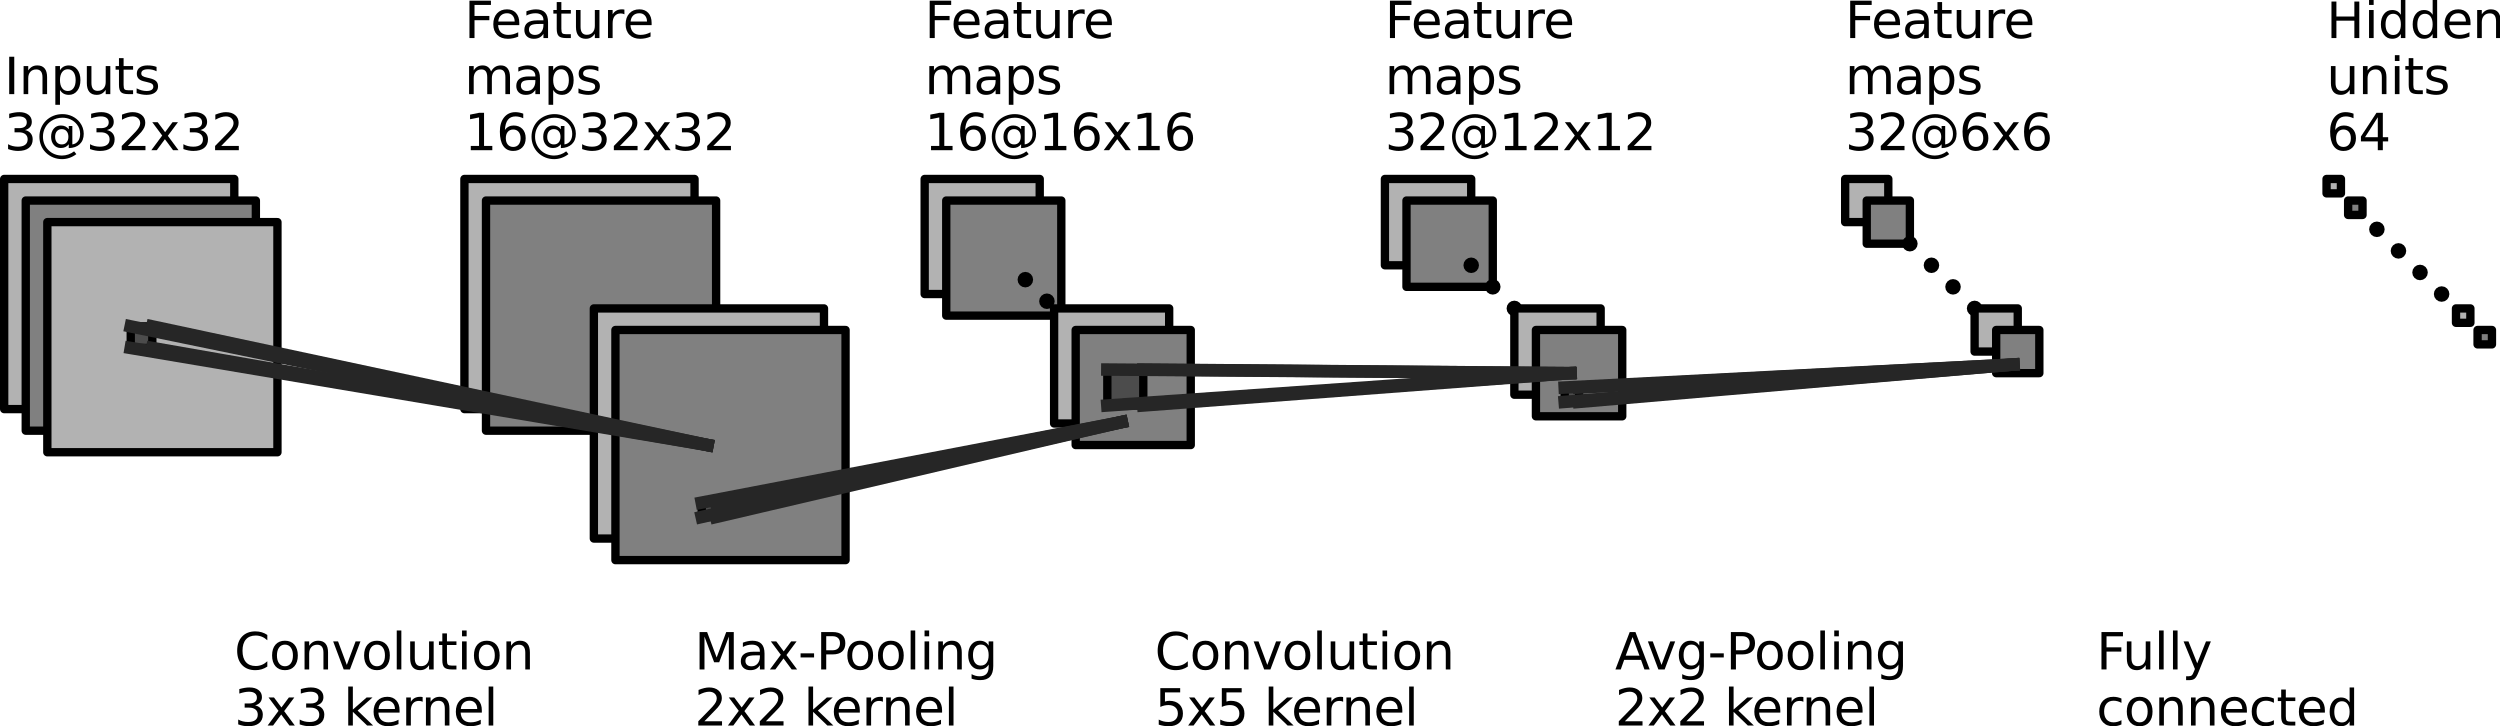 <?xml version="1.0" encoding="UTF-8" standalone="no"?>
<svg
   width="299.53pt"
   height="87.011pt"
   viewBox="0 0 299.53 87.011"
   version="1.1"
   id="svg902"
   sodipodi:docname="model_cnn.svg"
   inkscape:version="1.1.1 (c3084ef, 2021-09-22)"
   xmlns:inkscape="http://www.inkscape.org/namespaces/inkscape"
   xmlns:sodipodi="http://sodipodi.sourceforge.net/DTD/sodipodi-0.dtd"
   xmlns:xlink="http://www.w3.org/1999/xlink"
   xmlns="http://www.w3.org/2000/svg"
   xmlns:svg="http://www.w3.org/2000/svg"
   xmlns:rdf="http://www.w3.org/1999/02/22-rdf-syntax-ns#"
   xmlns:cc="http://creativecommons.org/ns#"
   xmlns:dc="http://purl.org/dc/elements/1.1/">
  <sodipodi:namedview
     id="namedview904"
     pagecolor="#ffffff"
     bordercolor="#666666"
     borderopacity="1.0"
     inkscape:pageshadow="2"
     inkscape:pageopacity="0.0"
     inkscape:pagecheckerboard="0"
     inkscape:document-units="pt"
     showgrid="false"
     fit-margin-top="0"
     fit-margin-left="0"
     fit-margin-right="0"
     fit-margin-bottom="0"
     inkscape:zoom="1.9388441"
     inkscape:cx="85.360137"
     inkscape:cy="73.239514"
     inkscape:window-width="1440"
     inkscape:window-height="778"
     inkscape:window-x="0"
     inkscape:window-y="25"
     inkscape:window-maximized="1"
     inkscape:current-layer="figure_1" />
  <defs
     id="defs13">
    <style
       type="text/css"
       id="style11">*{stroke-linejoin: round; stroke-linecap: butt}</style>
  </defs>
  <g
     id="figure_1"
     transform="translate(-19.791,-25.024)">
    <g
       id="patch_1">
      <path
         d="M 0,138.6 H 446.4 V 0 H 0 Z"
         style="fill:#ffffff"
         id="path15" />
    </g>
    <g
       id="axes_1">
      <g
         id="patch_2">
        <path
           d="M 20.291,74.039 H 47.862 V 46.467 H 20.291 Z"
           clip-path="url(#p561a0b9a3e)"
           style="fill:#b2b2b2;stroke:#000000;stroke-linejoin:miter"
           id="path18" />
      </g>
      <g
         id="patch_3">
        <path
           d="M 22.876,76.624 H 50.447 V 49.052 H 22.876 Z"
           clip-path="url(#p561a0b9a3e)"
           style="fill:#808080;stroke:#000000;stroke-linejoin:miter"
           id="path21" />
      </g>
      <g
         id="patch_4">
        <path
           d="M 25.461,79.209 H 53.032 V 51.637 H 25.461 Z"
           clip-path="url(#p561a0b9a3e)"
           style="fill:#b2b2b2;stroke:#000000;stroke-linejoin:miter"
           id="path24" />
      </g>
      <g
         id="patch_5">
        <path
           d="M 75.434,74.039 H 103.005 V 46.467 H 75.434 Z"
           clip-path="url(#p561a0b9a3e)"
           style="fill:#b2b2b2;stroke:#000000;stroke-linejoin:miter"
           id="path27" />
      </g>
      <g
         id="patch_6">
        <path
           d="M 78.019,76.624 H 105.59 V 49.052 H 78.019 Z"
           clip-path="url(#p561a0b9a3e)"
           style="fill:#808080;stroke:#000000;stroke-linejoin:miter"
           id="path30" />
      </g>
      <g
         id="patch_7">
        <path
           d="m 94.389,65.854 c 0.114,0 0.224,-0.045 0.305,-0.126 0.081,-0.081 0.126,-0.19 0.126,-0.305 0,-0.114 -0.045,-0.224 -0.126,-0.305 -0.081,-0.081 -0.19,-0.126 -0.305,-0.126 -0.114,0 -0.224,0.045 -0.305,0.126 -0.081,0.081 -0.126,0.19 -0.126,0.305 0,0.114 0.045,0.224 0.126,0.305 0.081,0.081 0.19,0.126 0.305,0.126 z"
           clip-path="url(#p561a0b9a3e)"
           style="stroke:#000000;stroke-linejoin:miter"
           id="path33" />
      </g>
      <g
         id="patch_8">
        <path
           d="m 96.974,68.438 c 0.114,0 0.224,-0.045 0.305,-0.126 0.081,-0.081 0.126,-0.19 0.126,-0.305 0,-0.114 -0.045,-0.224 -0.126,-0.305 -0.081,-0.081 -0.19,-0.126 -0.305,-0.126 -0.114,0 -0.224,0.045 -0.305,0.126 -0.081,0.081 -0.126,0.19 -0.126,0.305 0,0.114 0.045,0.224 0.126,0.305 0.081,0.081 0.19,0.126 0.305,0.126 z"
           clip-path="url(#p561a0b9a3e)"
           style="stroke:#000000;stroke-linejoin:miter"
           id="path36" />
      </g>
      <g
         id="patch_9">
        <path
           d="m 99.559,71.023 c 0.114,0 0.224,-0.045 0.305,-0.126 0.081,-0.081 0.126,-0.19 0.126,-0.305 0,-0.114 -0.045,-0.224 -0.126,-0.305 -0.081,-0.081 -0.19,-0.126 -0.305,-0.126 -0.114,0 -0.224,0.045 -0.305,0.126 -0.081,0.081 -0.126,0.19 -0.126,0.305 0,0.114 0.045,0.224 0.126,0.305 0.081,0.081 0.19,0.126 0.305,0.126 z"
           clip-path="url(#p561a0b9a3e)"
           style="stroke:#000000;stroke-linejoin:miter"
           id="path39" />
      </g>
      <g
         id="patch_10">
        <path
           d="m 102.144,73.608 c 0.114,0 0.224,-0.045 0.305,-0.126 0.081,-0.081 0.126,-0.19 0.126,-0.305 0,-0.114 -0.045,-0.224 -0.126,-0.305 -0.081,-0.081 -0.19,-0.126 -0.305,-0.126 -0.114,0 -0.224,0.045 -0.305,0.126 -0.081,0.081 -0.126,0.19 -0.126,0.305 0,0.114 0.045,0.224 0.126,0.305 0.081,0.081 0.19,0.126 0.305,0.126 z"
           clip-path="url(#p561a0b9a3e)"
           style="stroke:#000000;stroke-linejoin:miter"
           id="path42" />
      </g>
      <g
         id="patch_11">
        <path
           d="M 90.943,89.548 H 118.514 V 61.976 H 90.943 Z"
           clip-path="url(#p561a0b9a3e)"
           style="fill:#b2b2b2;stroke:#000000;stroke-linejoin:miter"
           id="path45" />
      </g>
      <g
         id="patch_12">
        <path
           d="M 93.528,92.133 H 121.099 V 64.561 H 93.528 Z"
           clip-path="url(#p561a0b9a3e)"
           style="fill:#808080;stroke:#000000;stroke-linejoin:miter"
           id="path48" />
      </g>
      <g
         id="patch_13">
        <path
           d="m 35.455,64.13 h 2.585 v 2.585 H 35.455 Z"
           clip-path="url(#p561a0b9a3e)"
           style="fill:#4c4c4c;stroke:#000000;stroke-linejoin:miter"
           id="path51" />
      </g>
      <g
         id="patch_14">
        <path
           d="m 130.577,60.253 h 13.786 V 46.467 h -13.786 z"
           clip-path="url(#p561a0b9a3e)"
           style="fill:#b2b2b2;stroke:#000000;stroke-linejoin:miter"
           id="path54" />
      </g>
      <g
         id="patch_15">
        <path
           d="m 133.162,62.838 h 13.786 V 49.052 h -13.786 z"
           clip-path="url(#p561a0b9a3e)"
           style="fill:#808080;stroke:#000000;stroke-linejoin:miter"
           id="path57" />
      </g>
      <g
         id="patch_16">
        <path
           d="m 142.639,58.961 c 0.114,0 0.224,-0.045 0.305,-0.126 0.081,-0.081 0.126,-0.19 0.126,-0.305 0,-0.114 -0.045,-0.224 -0.126,-0.305 -0.081,-0.081 -0.19,-0.126 -0.305,-0.126 -0.114,0 -0.224,0.045 -0.305,0.126 -0.081,0.081 -0.126,0.19 -0.126,0.305 0,0.114 0.045,0.224 0.126,0.305 0.081,0.081 0.19,0.126 0.305,0.126 z"
           clip-path="url(#p561a0b9a3e)"
           style="stroke:#000000;stroke-linejoin:miter"
           id="path60" />
      </g>
      <g
         id="patch_17">
        <path
           d="m 145.224,61.546 c 0.114,0 0.224,-0.045 0.305,-0.126 0.081,-0.081 0.126,-0.19 0.126,-0.305 0,-0.114 -0.045,-0.224 -0.126,-0.305 -0.081,-0.081 -0.19,-0.126 -0.305,-0.126 -0.114,0 -0.224,0.045 -0.305,0.126 -0.081,0.081 -0.126,0.19 -0.126,0.305 0,0.114 0.045,0.224 0.126,0.305 0.081,0.081 0.19,0.126 0.305,0.126 z"
           clip-path="url(#p561a0b9a3e)"
           style="stroke:#000000;stroke-linejoin:miter"
           id="path63" />
      </g>
      <g
         id="patch_18">
        <path
           d="m 147.809,64.13 c 0.114,0 0.224,-0.045 0.305,-0.126 0.081,-0.081 0.126,-0.19 0.126,-0.305 0,-0.114 -0.045,-0.224 -0.126,-0.305 -0.081,-0.081 -0.19,-0.126 -0.305,-0.126 -0.114,0 -0.224,0.045 -0.305,0.126 -0.081,0.081 -0.126,0.19 -0.126,0.305 0,0.114 0.045,0.224 0.126,0.305 0.081,0.081 0.19,0.126 0.305,0.126 z"
           clip-path="url(#p561a0b9a3e)"
           style="stroke:#000000;stroke-linejoin:miter"
           id="path66" />
      </g>
      <g
         id="patch_19">
        <path
           d="m 150.394,66.715 c 0.114,0 0.224,-0.045 0.305,-0.126 0.081,-0.081 0.126,-0.19 0.126,-0.305 0,-0.114 -0.045,-0.224 -0.126,-0.305 -0.081,-0.081 -0.19,-0.126 -0.305,-0.126 -0.114,0 -0.224,0.045 -0.305,0.126 -0.081,0.081 -0.126,0.19 -0.126,0.305 0,0.114 0.045,0.224 0.126,0.305 0.081,0.081 0.19,0.126 0.305,0.126 z"
           clip-path="url(#p561a0b9a3e)"
           style="stroke:#000000;stroke-linejoin:miter"
           id="path69" />
      </g>
      <g
         id="patch_20">
        <path
           d="m 146.086,75.762 h 13.786 V 61.976 h -13.786 z"
           clip-path="url(#p561a0b9a3e)"
           style="fill:#b2b2b2;stroke:#000000;stroke-linejoin:miter"
           id="path72" />
      </g>
      <g
         id="patch_21">
        <path
           d="m 148.671,78.347 h 13.786 V 64.561 h -13.786 z"
           clip-path="url(#p561a0b9a3e)"
           style="fill:#808080;stroke:#000000;stroke-linejoin:miter"
           id="path75" />
      </g>
      <g
         id="patch_22">
        <path
           d="m 103.867,85.24 h 1.723 v 1.723 h -1.723 z"
           clip-path="url(#p561a0b9a3e)"
           style="fill:#4c4c4c;stroke:#000000;stroke-linejoin:miter"
           id="path78" />
      </g>
      <g
         id="patch_23">
        <path
           d="m 185.72,56.807 h 10.339 V 46.467 h -10.339 z"
           clip-path="url(#p561a0b9a3e)"
           style="fill:#b2b2b2;stroke:#000000;stroke-linejoin:miter"
           id="path81" />
      </g>
      <g
         id="patch_24">
        <path
           d="m 188.305,59.391 h 10.339 V 49.052 h -10.339 z"
           clip-path="url(#p561a0b9a3e)"
           style="fill:#808080;stroke:#000000;stroke-linejoin:miter"
           id="path84" />
      </g>
      <g
         id="patch_25">
        <path
           d="m 196.059,57.237 c 0.114,0 0.224,-0.045 0.305,-0.126 0.081,-0.081 0.126,-0.19 0.126,-0.305 0,-0.114 -0.045,-0.224 -0.126,-0.305 -0.081,-0.081 -0.19,-0.126 -0.305,-0.126 -0.114,0 -0.224,0.045 -0.305,0.126 -0.081,0.081 -0.126,0.19 -0.126,0.305 0,0.114 0.045,0.224 0.126,0.305 0.081,0.081 0.19,0.126 0.305,0.126 z"
           clip-path="url(#p561a0b9a3e)"
           style="stroke:#000000;stroke-linejoin:miter"
           id="path87" />
      </g>
      <g
         id="patch_26">
        <path
           d="m 198.644,59.822 c 0.114,0 0.224,-0.045 0.305,-0.126 0.081,-0.081 0.126,-0.19 0.126,-0.305 0,-0.114 -0.045,-0.224 -0.126,-0.305 -0.081,-0.081 -0.19,-0.126 -0.305,-0.126 -0.114,0 -0.224,0.045 -0.305,0.126 -0.081,0.081 -0.126,0.19 -0.126,0.305 0,0.114 0.045,0.224 0.126,0.305 0.081,0.081 0.19,0.126 0.305,0.126 z"
           clip-path="url(#p561a0b9a3e)"
           style="stroke:#000000;stroke-linejoin:miter"
           id="path90" />
      </g>
      <g
         id="patch_27">
        <path
           d="m 201.229,62.407 c 0.114,0 0.224,-0.045 0.305,-0.126 0.081,-0.081 0.126,-0.19 0.126,-0.305 0,-0.114 -0.045,-0.224 -0.126,-0.305 -0.081,-0.081 -0.19,-0.126 -0.305,-0.126 -0.114,0 -0.224,0.045 -0.305,0.126 -0.081,0.081 -0.126,0.19 -0.126,0.305 0,0.114 0.045,0.224 0.126,0.305 0.081,0.081 0.19,0.126 0.305,0.126 z"
           clip-path="url(#p561a0b9a3e)"
           style="stroke:#000000;stroke-linejoin:miter"
           id="path93" />
      </g>
      <g
         id="patch_28">
        <path
           d="m 203.814,64.992 c 0.114,0 0.224,-0.045 0.305,-0.126 0.081,-0.081 0.126,-0.19 0.126,-0.305 0,-0.114 -0.045,-0.224 -0.126,-0.305 -0.081,-0.081 -0.19,-0.126 -0.305,-0.126 -0.114,0 -0.224,0.045 -0.305,0.126 -0.081,0.081 -0.126,0.19 -0.126,0.305 0,0.114 0.045,0.224 0.126,0.305 0.081,0.081 0.19,0.126 0.305,0.126 z"
           clip-path="url(#p561a0b9a3e)"
           style="stroke:#000000;stroke-linejoin:miter"
           id="path96" />
      </g>
      <g
         id="patch_29">
        <path
           d="m 201.229,72.316 h 10.339 V 61.976 h -10.339 z"
           clip-path="url(#p561a0b9a3e)"
           style="fill:#b2b2b2;stroke:#000000;stroke-linejoin:miter"
           id="path99" />
      </g>
      <g
         id="patch_30">
        <path
           d="M 203.814,74.9 H 214.153 V 64.561 h -10.339 z"
           clip-path="url(#p561a0b9a3e)"
           style="fill:#808080;stroke:#000000;stroke-linejoin:miter"
           id="path102" />
      </g>
      <g
         id="patch_31">
        <path
           d="m 152.462,69.3 h 4.308 v 4.308 h -4.308 z"
           clip-path="url(#p561a0b9a3e)"
           style="fill:#4c4c4c;stroke:#000000;stroke-linejoin:miter"
           id="path105" />
      </g>
      <g
         id="patch_32">
        <path
           d="m 240.863,51.637 h 5.17 V 46.467 H 240.863 Z"
           clip-path="url(#p561a0b9a3e)"
           style="fill:#b2b2b2;stroke:#000000;stroke-linejoin:miter"
           id="path108" />
      </g>
      <g
         id="patch_33">
        <path
           d="m 243.448,54.222 h 5.17 v -5.17 h -5.17 z"
           clip-path="url(#p561a0b9a3e)"
           style="fill:#808080;stroke:#000000;stroke-linejoin:miter"
           id="path111" />
      </g>
      <g
         id="patch_34">
        <path
           d="m 248.617,54.653 c 0.114,0 0.224,-0.045 0.305,-0.126 0.081,-0.081 0.126,-0.19 0.126,-0.305 0,-0.114 -0.045,-0.224 -0.126,-0.305 -0.081,-0.081 -0.19,-0.126 -0.305,-0.126 -0.114,0 -0.224,0.045 -0.305,0.126 -0.081,0.081 -0.126,0.19 -0.126,0.305 0,0.114 0.045,0.224 0.126,0.305 0.081,0.081 0.19,0.126 0.305,0.126 z"
           clip-path="url(#p561a0b9a3e)"
           style="stroke:#000000;stroke-linejoin:miter"
           id="path114" />
      </g>
      <g
         id="patch_35">
        <path
           d="m 251.202,57.237 c 0.114,0 0.224,-0.045 0.305,-0.126 0.081,-0.081 0.126,-0.19 0.126,-0.305 0,-0.114 -0.045,-0.224 -0.126,-0.305 -0.081,-0.081 -0.19,-0.126 -0.305,-0.126 -0.114,0 -0.224,0.045 -0.305,0.126 -0.081,0.081 -0.126,0.19 -0.126,0.305 0,0.114 0.045,0.224 0.126,0.305 0.081,0.081 0.19,0.126 0.305,0.126 z"
           clip-path="url(#p561a0b9a3e)"
           style="stroke:#000000;stroke-linejoin:miter"
           id="path117" />
      </g>
      <g
         id="patch_36">
        <path
           d="m 253.787,59.822 c 0.114,0 0.224,-0.045 0.305,-0.126 0.081,-0.081 0.126,-0.19 0.126,-0.305 0,-0.114 -0.045,-0.224 -0.126,-0.305 -0.081,-0.081 -0.19,-0.126 -0.305,-0.126 -0.114,0 -0.224,0.045 -0.305,0.126 -0.081,0.081 -0.126,0.19 -0.126,0.305 0,0.114 0.045,0.224 0.126,0.305 0.081,0.081 0.19,0.126 0.305,0.126 z"
           clip-path="url(#p561a0b9a3e)"
           style="stroke:#000000;stroke-linejoin:miter"
           id="path120" />
      </g>
      <g
         id="patch_37">
        <path
           d="m 256.372,62.407 c 0.114,0 0.224,-0.045 0.305,-0.126 0.081,-0.081 0.126,-0.19 0.126,-0.305 0,-0.114 -0.045,-0.224 -0.126,-0.305 -0.081,-0.081 -0.19,-0.126 -0.305,-0.126 -0.114,0 -0.224,0.045 -0.305,0.126 -0.081,0.081 -0.126,0.19 -0.126,0.305 0,0.114 0.045,0.224 0.126,0.305 0.081,0.081 0.19,0.126 0.305,0.126 z"
           clip-path="url(#p561a0b9a3e)"
           style="stroke:#000000;stroke-linejoin:miter"
           id="path123" />
      </g>
      <g
         id="patch_38">
        <path
           d="m 256.372,67.146 h 5.17 v -5.17 h -5.17 z"
           clip-path="url(#p561a0b9a3e)"
           style="fill:#b2b2b2;stroke:#000000;stroke-linejoin:miter"
           id="path126" />
      </g>
      <g
         id="patch_39">
        <path
           d="m 258.957,69.731 h 5.17 v -5.17 h -5.17 z"
           clip-path="url(#p561a0b9a3e)"
           style="fill:#808080;stroke:#000000;stroke-linejoin:miter"
           id="path129" />
      </g>
      <g
         id="patch_40">
        <path
           d="m 207.26,71.454 h 1.723 v 1.723 h -1.723 z"
           clip-path="url(#p561a0b9a3e)"
           style="fill:#4c4c4c;stroke:#000000;stroke-linejoin:miter"
           id="path132" />
      </g>
      <g
         id="patch_49"
         transform="translate(-52.609)">
        <path
           d="m 351.149,48.191 h 1.723 v -1.723 h -1.723 z"
           clip-path="url(#p561a0b9a3e)"
           style="fill:#b2b2b2;stroke:#000000;stroke-linejoin:miter"
           id="path159" />
      </g>
      <g
         id="patch_50"
         transform="translate(-52.609)">
        <path
           d="m 353.734,50.775 h 1.723 v -1.723 h -1.723 z"
           clip-path="url(#p561a0b9a3e)"
           style="fill:#808080;stroke:#000000;stroke-linejoin:miter"
           id="path162" />
      </g>
      <g
         id="patch_51"
         transform="translate(-52.609)">
        <path
           d="m 357.18,52.929 c 0.114,0 0.224,-0.045 0.305,-0.126 0.081,-0.081 0.126,-0.19 0.126,-0.305 0,-0.114 -0.045,-0.224 -0.126,-0.305 -0.081,-0.081 -0.19,-0.126 -0.305,-0.126 -0.114,0 -0.224,0.045 -0.305,0.126 -0.081,0.081 -0.126,0.19 -0.126,0.305 0,0.114 0.045,0.224 0.126,0.305 0.081,0.081 0.19,0.126 0.305,0.126 z"
           clip-path="url(#p561a0b9a3e)"
           style="stroke:#000000;stroke-linejoin:miter"
           id="path165" />
      </g>
      <g
         id="patch_52"
         transform="translate(-52.609)">
        <path
           d="m 359.765,55.514 c 0.114,0 0.224,-0.045 0.305,-0.126 0.081,-0.081 0.126,-0.19 0.126,-0.305 0,-0.114 -0.045,-0.224 -0.126,-0.305 -0.081,-0.081 -0.19,-0.126 -0.305,-0.126 -0.114,0 -0.224,0.045 -0.305,0.126 -0.081,0.081 -0.126,0.19 -0.126,0.305 0,0.114 0.045,0.224 0.126,0.305 0.081,0.081 0.19,0.126 0.305,0.126 z"
           clip-path="url(#p561a0b9a3e)"
           style="stroke:#000000;stroke-linejoin:miter"
           id="path168" />
      </g>
      <g
         id="patch_53"
         transform="translate(-52.609)">
        <path
           d="m 362.35,58.099 c 0.114,0 0.224,-0.045 0.305,-0.126 0.081,-0.081 0.126,-0.19 0.126,-0.305 0,-0.114 -0.045,-0.224 -0.126,-0.305 -0.081,-0.081 -0.19,-0.126 -0.305,-0.126 -0.114,0 -0.224,0.045 -0.305,0.126 -0.081,0.081 -0.126,0.19 -0.126,0.305 0,0.114 0.045,0.224 0.126,0.305 0.081,0.081 0.19,0.126 0.305,0.126 z"
           clip-path="url(#p561a0b9a3e)"
           style="stroke:#000000;stroke-linejoin:miter"
           id="path171" />
      </g>
      <g
         id="patch_54"
         transform="translate(-52.609)">
        <path
           d="m 364.935,60.684 c 0.114,0 0.224,-0.045 0.305,-0.126 0.081,-0.081 0.126,-0.19 0.126,-0.305 0,-0.114 -0.045,-0.224 -0.126,-0.305 -0.081,-0.081 -0.19,-0.126 -0.305,-0.126 -0.114,0 -0.224,0.045 -0.305,0.126 -0.081,0.081 -0.126,0.19 -0.126,0.305 0,0.114 0.045,0.224 0.126,0.305 0.081,0.081 0.19,0.126 0.305,0.126 z"
           clip-path="url(#p561a0b9a3e)"
           style="stroke:#000000;stroke-linejoin:miter"
           id="path174" />
      </g>
      <g
         id="patch_55"
         transform="translate(-52.609)">
        <path
           d="m 366.658,63.7 h 1.723 v -1.723 h -1.723 z"
           clip-path="url(#p561a0b9a3e)"
           style="fill:#b2b2b2;stroke:#000000;stroke-linejoin:miter"
           id="path177" />
      </g>
      <g
         id="patch_56"
         transform="translate(-52.609)">
        <path
           d="m 369.243,66.284 h 1.723 v -1.723 h -1.723 z"
           clip-path="url(#p561a0b9a3e)"
           style="fill:#808080;stroke:#000000;stroke-linejoin:miter"
           id="path180" />
      </g>
      <g
         id="line2d_1">
        <path
           d="m 35.455,64.13 69.101,14.217"
           clip-path="url(#p561a0b9a3e)"
           style="fill:none;stroke:#262626;stroke-width:1.5;stroke-linecap:square"
           id="path207" />
      </g>
      <g
         id="line2d_2">
        <path
           d="m 38.04,64.13 66.516,14.217"
           clip-path="url(#p561a0b9a3e)"
           style="fill:none;stroke:#262626;stroke-width:1.5;stroke-linecap:square"
           id="path210" />
      </g>
      <g
         id="line2d_3">
        <path
           d="m 35.455,66.715 69.101,11.632"
           clip-path="url(#p561a0b9a3e)"
           style="fill:none;stroke:#262626;stroke-width:1.5;stroke-linecap:square"
           id="path213" />
      </g>
      <g
         id="line2d_4">
        <path
           d="M 38.04,66.715 104.556,78.347"
           clip-path="url(#p561a0b9a3e)"
           style="fill:none;stroke:#262626;stroke-width:1.5;stroke-linecap:square"
           id="path216" />
      </g>
      <g
         id="line2d_5">
        <path
           d="m 103.867,85.24 50.318,-9.65"
           clip-path="url(#p561a0b9a3e)"
           style="fill:none;stroke:#262626;stroke-width:1.5;stroke-linecap:square"
           id="path219" />
      </g>
      <g
         id="line2d_6">
        <path
           d="m 105.59,85.24 48.595,-9.65"
           clip-path="url(#p561a0b9a3e)"
           style="fill:none;stroke:#262626;stroke-width:1.5;stroke-linecap:square"
           id="path222" />
      </g>
      <g
         id="line2d_7">
        <path
           d="M 103.867,86.963 154.185,75.59"
           clip-path="url(#p561a0b9a3e)"
           style="fill:none;stroke:#262626;stroke-width:1.5;stroke-linecap:square"
           id="path225" />
      </g>
      <g
         id="line2d_8">
        <path
           d="M 105.59,86.963 154.185,75.59"
           clip-path="url(#p561a0b9a3e)"
           style="fill:none;stroke:#262626;stroke-width:1.5;stroke-linecap:square"
           id="path228" />
      </g>
      <g
         id="line2d_9">
        <path
           d="m 152.462,69.3 55.488,0.431"
           clip-path="url(#p561a0b9a3e)"
           style="fill:none;stroke:#262626;stroke-width:1.5;stroke-linecap:square"
           id="path231" />
      </g>
      <g
         id="line2d_10">
        <path
           d="m 156.77,69.3 51.18,0.431"
           clip-path="url(#p561a0b9a3e)"
           style="fill:none;stroke:#262626;stroke-width:1.5;stroke-linecap:square"
           id="path234" />
      </g>
      <g
         id="line2d_11">
        <path
           d="m 152.462,73.608 55.488,-3.877"
           clip-path="url(#p561a0b9a3e)"
           style="fill:none;stroke:#262626;stroke-width:1.5;stroke-linecap:square"
           id="path237" />
      </g>
      <g
         id="line2d_12">
        <path
           d="m 156.77,73.608 51.18,-3.877"
           clip-path="url(#p561a0b9a3e)"
           style="fill:none;stroke:#262626;stroke-width:1.5;stroke-linecap:square"
           id="path240" />
      </g>
      <g
         id="line2d_13">
        <path
           d="m 207.26,71.454 53.764,-2.757"
           clip-path="url(#p561a0b9a3e)"
           style="fill:none;stroke:#262626;stroke-width:1.5;stroke-linecap:square"
           id="path243" />
      </g>
      <g
         id="line2d_14">
        <path
           d="m 208.983,71.454 52.041,-2.757"
           clip-path="url(#p561a0b9a3e)"
           style="fill:none;stroke:#262626;stroke-width:1.5;stroke-linecap:square"
           id="path246" />
      </g>
      <g
         id="line2d_15">
        <path
           d="m 207.26,73.177 53.764,-4.48"
           clip-path="url(#p561a0b9a3e)"
           style="fill:none;stroke:#262626;stroke-width:1.5;stroke-linecap:square"
           id="path249" />
      </g>
      <g
         id="line2d_16">
        <path
           d="m 208.983,73.177 52.041,-4.48"
           clip-path="url(#p561a0b9a3e)"
           style="fill:none;stroke:#262626;stroke-width:1.5;stroke-linecap:square"
           id="path252" />
      </g>
      <g
         id="text_1">
        <!-- Inputs -->
        <g
           transform="matrix(0.06,0,0,-0.06,20.291,36.302)"
           id="g275">
          <defs
             id="defs261">
            <path
               id="DejaVuSans-49"
               d="m 628,4666 h 631 V 0 H 628 Z"
               transform="scale(0.016)" />
            <path
               id="DejaVuSans-6e"
               d="M 3513,2113 V 0 h -575 v 2094 q 0,497 -194,743 -194,247 -581,247 -466,0 -735,-297 -269,-296 -269,-809 V 0 H 581 v 3500 h 578 v -544 q 207,316 486,472 280,156 646,156 603,0 912,-373 310,-373 310,-1098 z"
               transform="scale(0.016)" />
            <path
               id="DejaVuSans-70"
               d="M 1159,525 V -1331 H 581 v 4831 h 578 v -531 q 182,312 458,463 277,152 661,152 638,0 1036,-506 399,-506 399,-1331 0,-825 -399,-1332 -398,-506 -1036,-506 -384,0 -661,152 -276,152 -458,464 z m 1957,1222 q 0,634 -261,995 -261,361 -717,361 -457,0 -718,-361 -261,-361 -261,-995 0,-634 261,-995 261,-361 718,-361 456,0 717,361 261,361 261,995 z"
               transform="scale(0.016)" />
            <path
               id="DejaVuSans-75"
               d="m 544,1381 v 2119 h 575 V 1403 q 0,-497 193,-746 194,-248 582,-248 465,0 735,297 271,297 271,810 v 1984 h 575 V 0 H 2900 V 538 Q 2691,219 2414,64 2138,-91 1772,-91 1169,-91 856,284 544,659 544,1381 Z m 1447,2203 z"
               transform="scale(0.016)" />
            <path
               id="DejaVuSans-74"
               d="M 1172,4494 V 3500 H 2356 V 3053 H 1172 V 1153 q 0,-428 117,-550 117,-122 477,-122 h 590 V 0 H 1766 Q 1100,0 847,248 594,497 594,1153 V 3053 H 172 v 447 h 422 v 994 z"
               transform="scale(0.016)" />
            <path
               id="DejaVuSans-73"
               d="m 2834,3397 v -544 q -243,125 -506,187 -262,63 -544,63 -428,0 -642,-131 -214,-131 -214,-394 0,-200 153,-314 153,-114 616,-217 l 197,-44 q 612,-131 870,-370 258,-239 258,-667 0,-488 -386,-773 Q 2250,-91 1575,-91 1294,-91 989,-36 684,19 347,128 v 594 q 319,-166 628,-249 309,-82 613,-82 406,0 624,139 219,139 219,392 0,234 -158,359 -157,125 -692,241 l -200,47 q -534,112 -772,345 -237,233 -237,639 0,494 350,762 350,269 994,269 318,0 599,-47 282,-46 519,-140 z"
               transform="scale(0.016)" />
          </defs>
          <use
             xlink:href="#DejaVuSans-49"
             id="use263"
             x="0"
             y="0"
             width="100%"
             height="100%" />
          <use
             xlink:href="#DejaVuSans-6e"
             x="29.492"
             id="use265"
             y="0"
             width="100%"
             height="100%" />
          <use
             xlink:href="#DejaVuSans-70"
             x="92.871"
             id="use267"
             y="0"
             width="100%"
             height="100%" />
          <use
             xlink:href="#DejaVuSans-75"
             x="156.348"
             id="use269"
             y="0"
             width="100%"
             height="100%" />
          <use
             xlink:href="#DejaVuSans-74"
             x="219.727"
             id="use271"
             y="0"
             width="100%"
             height="100%" />
          <use
             xlink:href="#DejaVuSans-73"
             x="258.936"
             id="use273"
             y="0"
             width="100%"
             height="100%" />
        </g>
        <!-- 3@32x32 -->
        <g
           transform="matrix(0.06,0,0,-0.06,20.291,43.021)"
           id="g297">
          <defs
             id="defs281">
            <path
               id="DejaVuSans-33"
               d="m 2597,2516 q 453,-97 707,-404 255,-306 255,-756 0,-690 -475,-1069 -475,-378 -1350,-378 -293,0 -604,58 -311,58 -642,174 v 609 q 262,-153 574,-231 313,-78 654,-78 593,0 904,234 311,234 311,681 0,413 -289,645 -289,233 -804,233 h -544 v 519 h 569 q 465,0 712,186 247,186 247,536 0,359 -255,551 -254,193 -729,193 -260,0 -557,-57 -297,-56 -653,-174 v 562 q 360,100 674,150 314,50 592,50 719,0 1137,-327 419,-326 419,-882 0,-388 -222,-655 -222,-267 -631,-370 z"
               transform="scale(0.016)" />
            <path
               id="DejaVuSans-40"
               d="m 2381,1678 q 0,-447 222,-702 222,-254 610,-254 384,0 604,256 221,256 221,700 0,438 -225,695 -225,258 -607,258 -378,0 -602,-256 -223,-256 -223,-697 z M 4084,744 Q 3897,503 3655,389 3413,275 3091,275 q -538,0 -874,389 -336,389 -336,1014 0,625 337,1015 338,391 873,391 322,0 565,-117 244,-117 428,-354 v 409 h 447 V 722 q 457,69 714,417 258,349 258,902 0,334 -99,628 -98,294 -298,544 -325,409 -792,626 -467,217 -1017,217 -384,0 -738,-102 -353,-101 -653,-301 -490,-319 -767,-836 -276,-517 -276,-1120 0,-497 179,-932 180,-434 521,-765 328,-325 759,-495 431,-171 922,-171 403,0 792,136 389,136 714,389 l 281,-347 q -390,-303 -851,-464 -461,-161 -936,-161 -578,0 -1091,205 -512,205 -912,595 -400,391 -610,905 -209,514 -209,1105 0,569 212,1084 213,516 607,907 403,396 931,607 528,211 1119,211 662,0 1229,-272 568,-271 952,-771 234,-307 357,-666 124,-359 124,-744 0,-822 -497,-1297 Q 4959,281 4084,263 Z"
               transform="scale(0.016)" />
            <path
               id="DejaVuSans-32"
               d="M 1228,531 H 3431 V 0 H 469 v 531 q 359,372 979,998 621,627 780,809 303,340 423,576 121,236 121,464 0,372 -261,606 -261,235 -680,235 -297,0 -627,-103 -329,-103 -704,-313 v 638 q 381,153 712,231 332,78 607,78 725,0 1156,-363 431,-362 431,-968 0,-288 -108,-546 -107,-257 -392,-607 -78,-91 -497,-524 Q 1991,1309 1228,531 Z"
               transform="scale(0.016)" />
            <path
               id="DejaVuSans-78"
               d="M 3513,3500 2247,1797 3578,0 H 2900 L 1881,1375 863,0 H 184 L 1544,1831 300,3500 h 678 l 928,-1247 928,1247 z"
               transform="scale(0.016)" />
          </defs>
          <use
             xlink:href="#DejaVuSans-33"
             id="use283"
             x="0"
             y="0"
             width="100%"
             height="100%" />
          <use
             xlink:href="#DejaVuSans-40"
             x="63.623"
             id="use285"
             y="0"
             width="100%"
             height="100%" />
          <use
             xlink:href="#DejaVuSans-33"
             x="163.623"
             id="use287"
             y="0"
             width="100%"
             height="100%" />
          <use
             xlink:href="#DejaVuSans-32"
             x="227.246"
             id="use289"
             y="0"
             width="100%"
             height="100%" />
          <use
             xlink:href="#DejaVuSans-78"
             x="290.869"
             id="use291"
             y="0"
             width="100%"
             height="100%" />
          <use
             xlink:href="#DejaVuSans-33"
             x="350.049"
             id="use293"
             y="0"
             width="100%"
             height="100%" />
          <use
             xlink:href="#DejaVuSans-32"
             x="413.672"
             id="use295"
             y="0"
             width="100%"
             height="100%" />
        </g>
      </g>
      <g
         id="text_2">
        <!-- Feature -->
        <g
           transform="matrix(0.06,0,0,-0.06,75.434,29.584)"
           id="g320">
          <defs
             id="defs304">
            <path
               id="DejaVuSans-46"
               d="M 628,4666 H 3309 V 4134 H 1259 V 2759 H 3109 V 2228 H 1259 V 0 H 628 Z"
               transform="scale(0.016)" />
            <path
               id="DejaVuSans-65"
               d="M 3597,1894 V 1613 H 953 q 38,-594 358,-905 320,-311 892,-311 331,0 642,81 311,81 618,244 V 178 Q 3153,47 2828,-22 2503,-91 2169,-91 1331,-91 842,396 353,884 353,1716 q 0,859 464,1363 464,505 1252,505 706,0 1117,-455 411,-454 411,-1235 z m -575,169 q -6,471 -264,752 -258,282 -683,282 -481,0 -770,-272 -289,-272 -333,-766 z"
               transform="scale(0.016)" />
            <path
               id="DejaVuSans-61"
               d="m 2194,1759 q -697,0 -966,-159 -269,-159 -269,-544 0,-306 202,-486 202,-179 548,-179 479,0 768,339 289,339 289,901 v 128 z m 1147,238 V 0 H 2766 V 531 Q 2569,213 2275,61 1981,-91 1556,-91 q -537,0 -855,302 -317,302 -317,808 0,590 395,890 396,300 1180,300 h 807 v 57 q 0,397 -261,614 -261,217 -733,217 -300,0 -585,-72 -284,-72 -546,-216 v 532 q 315,122 612,182 297,61 578,61 760,0 1135,-394 375,-393 375,-1193 z"
               transform="scale(0.016)" />
            <path
               id="DejaVuSans-72"
               d="m 2631,2963 q -97,56 -211,82 -114,27 -251,27 -488,0 -749,-317 -261,-317 -261,-911 V 0 H 581 v 3500 h 578 v -544 q 182,319 472,473 291,155 707,155 59,0 131,-8 72,-7 159,-23 z"
               transform="scale(0.016)" />
          </defs>
          <use
             xlink:href="#DejaVuSans-46"
             id="use306"
             x="0"
             y="0"
             width="100%"
             height="100%" />
          <use
             xlink:href="#DejaVuSans-65"
             x="52.02"
             id="use308"
             y="0"
             width="100%"
             height="100%" />
          <use
             xlink:href="#DejaVuSans-61"
             x="113.543"
             id="use310"
             y="0"
             width="100%"
             height="100%" />
          <use
             xlink:href="#DejaVuSans-74"
             x="174.822"
             id="use312"
             y="0"
             width="100%"
             height="100%" />
          <use
             xlink:href="#DejaVuSans-75"
             x="214.031"
             id="use314"
             y="0"
             width="100%"
             height="100%" />
          <use
             xlink:href="#DejaVuSans-72"
             x="277.41"
             id="use316"
             y="0"
             width="100%"
             height="100%" />
          <use
             xlink:href="#DejaVuSans-65"
             x="316.273"
             id="use318"
             y="0"
             width="100%"
             height="100%" />
        </g>
        <!-- maps -->
        <g
           transform="matrix(0.06,0,0,-0.06,75.434,36.302)"
           id="g333">
          <defs
             id="defs323">
            <path
               id="DejaVuSans-6d"
               d="m 3328,2828 q 216,388 516,572 300,184 706,184 547,0 844,-383 297,-382 297,-1088 V 0 h -578 v 2094 q 0,503 -179,746 -178,244 -543,244 -447,0 -707,-297 -259,-296 -259,-809 V 0 h -578 v 2094 q 0,506 -178,748 -178,242 -550,242 -441,0 -701,-298 -259,-298 -259,-808 V 0 H 581 v 3500 h 578 v -544 q 197,322 472,475 275,153 653,153 382,0 649,-194 267,-193 395,-562 z"
               transform="scale(0.016)" />
          </defs>
          <use
             xlink:href="#DejaVuSans-6d"
             id="use325"
             x="0"
             y="0"
             width="100%"
             height="100%" />
          <use
             xlink:href="#DejaVuSans-61"
             x="97.412"
             id="use327"
             y="0"
             width="100%"
             height="100%" />
          <use
             xlink:href="#DejaVuSans-70"
             x="158.691"
             id="use329"
             y="0"
             width="100%"
             height="100%" />
          <use
             xlink:href="#DejaVuSans-73"
             x="222.168"
             id="use331"
             y="0"
             width="100%"
             height="100%" />
        </g>
        <!-- 16@32x32 -->
        <g
           transform="matrix(0.06,0,0,-0.06,75.434,43.021)"
           id="g355">
          <defs
             id="defs337">
            <path
               id="DejaVuSans-31"
               d="M 794,531 H 1825 V 4091 L 703,3866 v 575 l 1116,225 h 631 V 531 H 3481 V 0 H 794 Z"
               transform="scale(0.016)" />
            <path
               id="DejaVuSans-36"
               d="m 2113,2584 q -425,0 -674,-291 -248,-290 -248,-796 0,-503 248,-796 249,-292 674,-292 425,0 673,292 248,293 248,796 0,506 -248,796 -248,291 -673,291 z m 1253,1979 v -575 q -238,112 -480,171 -242,60 -480,60 -625,0 -955,-422 -329,-422 -376,-1275 184,272 462,417 279,145 613,145 703,0 1111,-427 408,-426 408,-1160 0,-719 -425,-1154 -425,-434 -1131,-434 -810,0 -1238,620 -428,621 -428,1799 0,1106 525,1764 525,658 1409,658 238,0 480,-47 242,-47 505,-140 z"
               transform="scale(0.016)" />
          </defs>
          <use
             xlink:href="#DejaVuSans-31"
             id="use339"
             x="0"
             y="0"
             width="100%"
             height="100%" />
          <use
             xlink:href="#DejaVuSans-36"
             x="63.623"
             id="use341"
             y="0"
             width="100%"
             height="100%" />
          <use
             xlink:href="#DejaVuSans-40"
             x="127.246"
             id="use343"
             y="0"
             width="100%"
             height="100%" />
          <use
             xlink:href="#DejaVuSans-33"
             x="227.246"
             id="use345"
             y="0"
             width="100%"
             height="100%" />
          <use
             xlink:href="#DejaVuSans-32"
             x="290.869"
             id="use347"
             y="0"
             width="100%"
             height="100%" />
          <use
             xlink:href="#DejaVuSans-78"
             x="354.492"
             id="use349"
             y="0"
             width="100%"
             height="100%" />
          <use
             xlink:href="#DejaVuSans-33"
             x="413.672"
             id="use351"
             y="0"
             width="100%"
             height="100%" />
          <use
             xlink:href="#DejaVuSans-32"
             x="477.295"
             id="use353"
             y="0"
             width="100%"
             height="100%" />
        </g>
      </g>
      <g
         id="text_3">
        <!-- Convolution -->
        <g
           transform="matrix(0.06,0,0,-0.06,47.862,105.231)"
           id="g387">
          <defs
             id="defs363">
            <path
               id="DejaVuSans-43"
               d="m 4122,4306 v -665 q -319,297 -680,443 -361,147 -767,147 -800,0 -1225,-489 -425,-489 -425,-1414 0,-922 425,-1411 425,-489 1225,-489 406,0 767,147 361,147 680,444 V 359 Q 3791,134 3420,21 3050,-91 2638,-91 1578,-91 968,557 359,1206 359,2328 q 0,1125 609,1773 610,649 1670,649 418,0 788,-111 371,-111 696,-333 z"
               transform="scale(0.016)" />
            <path
               id="DejaVuSans-6f"
               d="m 1959,3097 q -462,0 -731,-361 -269,-361 -269,-989 0,-628 267,-989 268,-361 733,-361 460,0 728,362 269,363 269,988 0,622 -269,986 -268,364 -728,364 z m 0,487 q 750,0 1178,-488 429,-487 429,-1349 Q 3566,888 3137,398 2709,-91 1959,-91 1206,-91 779,398 353,888 353,1747 q 0,862 426,1349 427,488 1180,488 z"
               transform="scale(0.016)" />
            <path
               id="DejaVuSans-76"
               d="M 191,3500 H 800 L 1894,563 2988,3500 h 609 L 2284,0 h -781 z"
               transform="scale(0.016)" />
            <path
               id="DejaVuSans-6c"
               d="m 603,4863 h 575 V 0 H 603 Z"
               transform="scale(0.016)" />
            <path
               id="DejaVuSans-69"
               d="m 603,3500 h 575 V 0 H 603 Z m 0,1363 h 575 V 4134 H 603 Z"
               transform="scale(0.016)" />
          </defs>
          <use
             xlink:href="#DejaVuSans-43"
             id="use365"
             x="0"
             y="0"
             width="100%"
             height="100%" />
          <use
             xlink:href="#DejaVuSans-6f"
             x="69.824"
             id="use367"
             y="0"
             width="100%"
             height="100%" />
          <use
             xlink:href="#DejaVuSans-6e"
             x="131.006"
             id="use369"
             y="0"
             width="100%"
             height="100%" />
          <use
             xlink:href="#DejaVuSans-76"
             x="194.385"
             id="use371"
             y="0"
             width="100%"
             height="100%" />
          <use
             xlink:href="#DejaVuSans-6f"
             x="253.564"
             id="use373"
             y="0"
             width="100%"
             height="100%" />
          <use
             xlink:href="#DejaVuSans-6c"
             x="314.746"
             id="use375"
             y="0"
             width="100%"
             height="100%" />
          <use
             xlink:href="#DejaVuSans-75"
             x="342.529"
             id="use377"
             y="0"
             width="100%"
             height="100%" />
          <use
             xlink:href="#DejaVuSans-74"
             x="405.908"
             id="use379"
             y="0"
             width="100%"
             height="100%" />
          <use
             xlink:href="#DejaVuSans-69"
             x="445.117"
             id="use381"
             y="0"
             width="100%"
             height="100%" />
          <use
             xlink:href="#DejaVuSans-6f"
             x="472.9"
             id="use383"
             y="0"
             width="100%"
             height="100%" />
          <use
             xlink:href="#DejaVuSans-6e"
             x="534.082"
             id="use385"
             y="0"
             width="100%"
             height="100%" />
        </g>
        <!-- 3x3 kernel -->
        <g
           transform="matrix(0.06,0,0,-0.06,47.862,111.95)"
           id="g413">
          <defs
             id="defs391">
            <path
               id="DejaVuSans-20"
               transform="scale(0.016)"
               d="" />
            <path
               id="DejaVuSans-6b"
               d="m 581,4863 h 578 V 1991 l 1716,1509 h 734 L 1753,1863 3688,0 H 2938 L 1159,1709 V 0 H 581 Z"
               transform="scale(0.016)" />
          </defs>
          <use
             xlink:href="#DejaVuSans-33"
             id="use393"
             x="0"
             y="0"
             width="100%"
             height="100%" />
          <use
             xlink:href="#DejaVuSans-78"
             x="63.623"
             id="use395"
             y="0"
             width="100%"
             height="100%" />
          <use
             xlink:href="#DejaVuSans-33"
             x="122.803"
             id="use397"
             y="0"
             width="100%"
             height="100%" />
          <use
             xlink:href="#DejaVuSans-20"
             x="186.426"
             id="use399"
             y="0"
             width="100%"
             height="100%" />
          <use
             xlink:href="#DejaVuSans-6b"
             x="218.213"
             id="use401"
             y="0"
             width="100%"
             height="100%" />
          <use
             xlink:href="#DejaVuSans-65"
             x="272.498"
             id="use403"
             y="0"
             width="100%"
             height="100%" />
          <use
             xlink:href="#DejaVuSans-72"
             x="334.021"
             id="use405"
             y="0"
             width="100%"
             height="100%" />
          <use
             xlink:href="#DejaVuSans-6e"
             x="373.385"
             id="use407"
             y="0"
             width="100%"
             height="100%" />
          <use
             xlink:href="#DejaVuSans-65"
             x="436.764"
             id="use409"
             y="0"
             width="100%"
             height="100%" />
          <use
             xlink:href="#DejaVuSans-6c"
             x="498.287"
             id="use411"
             y="0"
             width="100%"
             height="100%" />
        </g>
      </g>
      <g
         id="text_4">
        <!-- Feature -->
        <g
           transform="matrix(0.06,0,0,-0.06,130.577,29.584)"
           id="g430">
          <use
             xlink:href="#DejaVuSans-46"
             id="use416"
             x="0"
             y="0"
             width="100%"
             height="100%" />
          <use
             xlink:href="#DejaVuSans-65"
             x="52.02"
             id="use418"
             y="0"
             width="100%"
             height="100%" />
          <use
             xlink:href="#DejaVuSans-61"
             x="113.543"
             id="use420"
             y="0"
             width="100%"
             height="100%" />
          <use
             xlink:href="#DejaVuSans-74"
             x="174.822"
             id="use422"
             y="0"
             width="100%"
             height="100%" />
          <use
             xlink:href="#DejaVuSans-75"
             x="214.031"
             id="use424"
             y="0"
             width="100%"
             height="100%" />
          <use
             xlink:href="#DejaVuSans-72"
             x="277.41"
             id="use426"
             y="0"
             width="100%"
             height="100%" />
          <use
             xlink:href="#DejaVuSans-65"
             x="316.273"
             id="use428"
             y="0"
             width="100%"
             height="100%" />
        </g>
        <!-- maps -->
        <g
           transform="matrix(0.06,0,0,-0.06,130.577,36.302)"
           id="g440">
          <use
             xlink:href="#DejaVuSans-6d"
             id="use432"
             x="0"
             y="0"
             width="100%"
             height="100%" />
          <use
             xlink:href="#DejaVuSans-61"
             x="97.412"
             id="use434"
             y="0"
             width="100%"
             height="100%" />
          <use
             xlink:href="#DejaVuSans-70"
             x="158.691"
             id="use436"
             y="0"
             width="100%"
             height="100%" />
          <use
             xlink:href="#DejaVuSans-73"
             x="222.168"
             id="use438"
             y="0"
             width="100%"
             height="100%" />
        </g>
        <!-- 16@16x16 -->
        <g
           transform="matrix(0.06,0,0,-0.06,130.577,43.021)"
           id="g458">
          <use
             xlink:href="#DejaVuSans-31"
             id="use442"
             x="0"
             y="0"
             width="100%"
             height="100%" />
          <use
             xlink:href="#DejaVuSans-36"
             x="63.623"
             id="use444"
             y="0"
             width="100%"
             height="100%" />
          <use
             xlink:href="#DejaVuSans-40"
             x="127.246"
             id="use446"
             y="0"
             width="100%"
             height="100%" />
          <use
             xlink:href="#DejaVuSans-31"
             x="227.246"
             id="use448"
             y="0"
             width="100%"
             height="100%" />
          <use
             xlink:href="#DejaVuSans-36"
             x="290.869"
             id="use450"
             y="0"
             width="100%"
             height="100%" />
          <use
             xlink:href="#DejaVuSans-78"
             x="354.492"
             id="use452"
             y="0"
             width="100%"
             height="100%" />
          <use
             xlink:href="#DejaVuSans-31"
             x="413.672"
             id="use454"
             y="0"
             width="100%"
             height="100%" />
          <use
             xlink:href="#DejaVuSans-36"
             x="477.295"
             id="use456"
             y="0"
             width="100%"
             height="100%" />
        </g>
      </g>
      <g
         id="text_5">
        <!-- Max-Pooling -->
        <g
           transform="matrix(0.06,0,0,-0.06,103.005,105.231)"
           id="g489">
          <defs
             id="defs465">
            <path
               id="DejaVuSans-4d"
               d="m 628,4666 h 941 L 2759,1491 3956,4666 h 941 V 0 H 4281 V 4097 L 3078,897 H 2444 L 1241,4097 V 0 H 628 Z"
               transform="scale(0.016)" />
            <path
               id="DejaVuSans-2d"
               d="M 313,2009 H 1997 V 1497 H 313 Z"
               transform="scale(0.016)" />
            <path
               id="DejaVuSans-50"
               d="M 1259,4147 V 2394 h 794 q 441,0 681,228 241,228 241,650 0,419 -241,647 -240,228 -681,228 z m -631,519 h 1425 q 785,0 1186,-355 402,-355 402,-1039 0,-691 -402,-1044 -401,-353 -1186,-353 H 1259 V 0 H 628 Z"
               transform="scale(0.016)" />
            <path
               id="DejaVuSans-67"
               d="m 2906,1791 q 0,625 -258,968 -257,344 -723,344 -462,0 -720,-344 -258,-343 -258,-968 0,-622 258,-966 258,-344 720,-344 466,0 723,344 258,344 258,966 z M 3481,434 q 0,-893 -397,-1329 -396,-436 -1215,-436 -303,0 -572,45 -269,45 -522,139 v 559 q 253,-137 500,-202 247,-66 503,-66 566,0 847,295 281,295 281,892 V 616 Q 2728,306 2450,153 2172,0 1784,0 1141,0 747,490 353,981 353,1791 q 0,812 394,1302 394,491 1037,491 388,0 666,-153 278,-153 456,-462 v 531 h 575 z"
               transform="scale(0.016)" />
          </defs>
          <use
             xlink:href="#DejaVuSans-4d"
             id="use467"
             x="0"
             y="0"
             width="100%"
             height="100%" />
          <use
             xlink:href="#DejaVuSans-61"
             x="86.279"
             id="use469"
             y="0"
             width="100%"
             height="100%" />
          <use
             xlink:href="#DejaVuSans-78"
             x="147.559"
             id="use471"
             y="0"
             width="100%"
             height="100%" />
          <use
             xlink:href="#DejaVuSans-2d"
             x="206.738"
             id="use473"
             y="0"
             width="100%"
             height="100%" />
          <use
             xlink:href="#DejaVuSans-50"
             x="242.822"
             id="use475"
             y="0"
             width="100%"
             height="100%" />
          <use
             xlink:href="#DejaVuSans-6f"
             x="299.5"
             id="use477"
             y="0"
             width="100%"
             height="100%" />
          <use
             xlink:href="#DejaVuSans-6f"
             x="360.682"
             id="use479"
             y="0"
             width="100%"
             height="100%" />
          <use
             xlink:href="#DejaVuSans-6c"
             x="421.863"
             id="use481"
             y="0"
             width="100%"
             height="100%" />
          <use
             xlink:href="#DejaVuSans-69"
             x="449.646"
             id="use483"
             y="0"
             width="100%"
             height="100%" />
          <use
             xlink:href="#DejaVuSans-6e"
             x="477.43"
             id="use485"
             y="0"
             width="100%"
             height="100%" />
          <use
             xlink:href="#DejaVuSans-67"
             x="540.809"
             id="use487"
             y="0"
             width="100%"
             height="100%" />
        </g>
        <!-- 2x2 kernel -->
        <g
           transform="matrix(0.06,0,0,-0.06,103.005,111.95)"
           id="g511">
          <use
             xlink:href="#DejaVuSans-32"
             id="use491"
             x="0"
             y="0"
             width="100%"
             height="100%" />
          <use
             xlink:href="#DejaVuSans-78"
             x="63.623"
             id="use493"
             y="0"
             width="100%"
             height="100%" />
          <use
             xlink:href="#DejaVuSans-32"
             x="122.803"
             id="use495"
             y="0"
             width="100%"
             height="100%" />
          <use
             xlink:href="#DejaVuSans-20"
             x="186.426"
             id="use497"
             y="0"
             width="100%"
             height="100%" />
          <use
             xlink:href="#DejaVuSans-6b"
             x="218.213"
             id="use499"
             y="0"
             width="100%"
             height="100%" />
          <use
             xlink:href="#DejaVuSans-65"
             x="272.498"
             id="use501"
             y="0"
             width="100%"
             height="100%" />
          <use
             xlink:href="#DejaVuSans-72"
             x="334.021"
             id="use503"
             y="0"
             width="100%"
             height="100%" />
          <use
             xlink:href="#DejaVuSans-6e"
             x="373.385"
             id="use505"
             y="0"
             width="100%"
             height="100%" />
          <use
             xlink:href="#DejaVuSans-65"
             x="436.764"
             id="use507"
             y="0"
             width="100%"
             height="100%" />
          <use
             xlink:href="#DejaVuSans-6c"
             x="498.287"
             id="use509"
             y="0"
             width="100%"
             height="100%" />
        </g>
      </g>
      <g
         id="text_6">
        <!-- Feature -->
        <g
           transform="matrix(0.06,0,0,-0.06,185.72,29.584)"
           id="g528">
          <use
             xlink:href="#DejaVuSans-46"
             id="use514"
             x="0"
             y="0"
             width="100%"
             height="100%" />
          <use
             xlink:href="#DejaVuSans-65"
             x="52.02"
             id="use516"
             y="0"
             width="100%"
             height="100%" />
          <use
             xlink:href="#DejaVuSans-61"
             x="113.543"
             id="use518"
             y="0"
             width="100%"
             height="100%" />
          <use
             xlink:href="#DejaVuSans-74"
             x="174.822"
             id="use520"
             y="0"
             width="100%"
             height="100%" />
          <use
             xlink:href="#DejaVuSans-75"
             x="214.031"
             id="use522"
             y="0"
             width="100%"
             height="100%" />
          <use
             xlink:href="#DejaVuSans-72"
             x="277.41"
             id="use524"
             y="0"
             width="100%"
             height="100%" />
          <use
             xlink:href="#DejaVuSans-65"
             x="316.273"
             id="use526"
             y="0"
             width="100%"
             height="100%" />
        </g>
        <!-- maps -->
        <g
           transform="matrix(0.06,0,0,-0.06,185.72,36.302)"
           id="g538">
          <use
             xlink:href="#DejaVuSans-6d"
             id="use530"
             x="0"
             y="0"
             width="100%"
             height="100%" />
          <use
             xlink:href="#DejaVuSans-61"
             x="97.412"
             id="use532"
             y="0"
             width="100%"
             height="100%" />
          <use
             xlink:href="#DejaVuSans-70"
             x="158.691"
             id="use534"
             y="0"
             width="100%"
             height="100%" />
          <use
             xlink:href="#DejaVuSans-73"
             x="222.168"
             id="use536"
             y="0"
             width="100%"
             height="100%" />
        </g>
        <!-- 32@12x12 -->
        <g
           transform="matrix(0.06,0,0,-0.06,185.72,43.021)"
           id="g556">
          <use
             xlink:href="#DejaVuSans-33"
             id="use540"
             x="0"
             y="0"
             width="100%"
             height="100%" />
          <use
             xlink:href="#DejaVuSans-32"
             x="63.623"
             id="use542"
             y="0"
             width="100%"
             height="100%" />
          <use
             xlink:href="#DejaVuSans-40"
             x="127.246"
             id="use544"
             y="0"
             width="100%"
             height="100%" />
          <use
             xlink:href="#DejaVuSans-31"
             x="227.246"
             id="use546"
             y="0"
             width="100%"
             height="100%" />
          <use
             xlink:href="#DejaVuSans-32"
             x="290.869"
             id="use548"
             y="0"
             width="100%"
             height="100%" />
          <use
             xlink:href="#DejaVuSans-78"
             x="354.492"
             id="use550"
             y="0"
             width="100%"
             height="100%" />
          <use
             xlink:href="#DejaVuSans-31"
             x="413.672"
             id="use552"
             y="0"
             width="100%"
             height="100%" />
          <use
             xlink:href="#DejaVuSans-32"
             x="477.295"
             id="use554"
             y="0"
             width="100%"
             height="100%" />
        </g>
      </g>
      <g
         id="text_7">
        <!-- Convolution -->
        <g
           transform="matrix(0.06,0,0,-0.06,158.148,105.231)"
           id="g581">
          <use
             xlink:href="#DejaVuSans-43"
             id="use559"
             x="0"
             y="0"
             width="100%"
             height="100%" />
          <use
             xlink:href="#DejaVuSans-6f"
             x="69.824"
             id="use561"
             y="0"
             width="100%"
             height="100%" />
          <use
             xlink:href="#DejaVuSans-6e"
             x="131.006"
             id="use563"
             y="0"
             width="100%"
             height="100%" />
          <use
             xlink:href="#DejaVuSans-76"
             x="194.385"
             id="use565"
             y="0"
             width="100%"
             height="100%" />
          <use
             xlink:href="#DejaVuSans-6f"
             x="253.564"
             id="use567"
             y="0"
             width="100%"
             height="100%" />
          <use
             xlink:href="#DejaVuSans-6c"
             x="314.746"
             id="use569"
             y="0"
             width="100%"
             height="100%" />
          <use
             xlink:href="#DejaVuSans-75"
             x="342.529"
             id="use571"
             y="0"
             width="100%"
             height="100%" />
          <use
             xlink:href="#DejaVuSans-74"
             x="405.908"
             id="use573"
             y="0"
             width="100%"
             height="100%" />
          <use
             xlink:href="#DejaVuSans-69"
             x="445.117"
             id="use575"
             y="0"
             width="100%"
             height="100%" />
          <use
             xlink:href="#DejaVuSans-6f"
             x="472.9"
             id="use577"
             y="0"
             width="100%"
             height="100%" />
          <use
             xlink:href="#DejaVuSans-6e"
             x="534.082"
             id="use579"
             y="0"
             width="100%"
             height="100%" />
        </g>
        <!-- 5x5 kernel -->
        <g
           transform="matrix(0.06,0,0,-0.06,158.148,111.95)"
           id="g606">
          <defs
             id="defs584">
            <path
               id="DejaVuSans-35"
               d="M 691,4666 H 3169 V 4134 H 1269 V 2991 q 137,47 274,70 138,23 276,23 781,0 1237,-428 457,-428 457,-1159 Q 3513,744 3044,326 2575,-91 1722,-91 1428,-91 1123,-41 819,9 494,109 v 635 q 281,-153 581,-228 300,-75 634,-75 541,0 856,284 316,284 316,772 0,487 -316,771 -315,285 -856,285 -253,0 -505,-56 -251,-56 -513,-175 z"
               transform="scale(0.016)" />
          </defs>
          <use
             xlink:href="#DejaVuSans-35"
             id="use586"
             x="0"
             y="0"
             width="100%"
             height="100%" />
          <use
             xlink:href="#DejaVuSans-78"
             x="63.623"
             id="use588"
             y="0"
             width="100%"
             height="100%" />
          <use
             xlink:href="#DejaVuSans-35"
             x="122.803"
             id="use590"
             y="0"
             width="100%"
             height="100%" />
          <use
             xlink:href="#DejaVuSans-20"
             x="186.426"
             id="use592"
             y="0"
             width="100%"
             height="100%" />
          <use
             xlink:href="#DejaVuSans-6b"
             x="218.213"
             id="use594"
             y="0"
             width="100%"
             height="100%" />
          <use
             xlink:href="#DejaVuSans-65"
             x="272.498"
             id="use596"
             y="0"
             width="100%"
             height="100%" />
          <use
             xlink:href="#DejaVuSans-72"
             x="334.021"
             id="use598"
             y="0"
             width="100%"
             height="100%" />
          <use
             xlink:href="#DejaVuSans-6e"
             x="373.385"
             id="use600"
             y="0"
             width="100%"
             height="100%" />
          <use
             xlink:href="#DejaVuSans-65"
             x="436.764"
             id="use602"
             y="0"
             width="100%"
             height="100%" />
          <use
             xlink:href="#DejaVuSans-6c"
             x="498.287"
             id="use604"
             y="0"
             width="100%"
             height="100%" />
        </g>
      </g>
      <g
         id="text_8">
        <!-- Feature -->
        <g
           transform="matrix(0.06,0,0,-0.06,240.863,29.584)"
           id="g623">
          <use
             xlink:href="#DejaVuSans-46"
             id="use609"
             x="0"
             y="0"
             width="100%"
             height="100%" />
          <use
             xlink:href="#DejaVuSans-65"
             x="52.02"
             id="use611"
             y="0"
             width="100%"
             height="100%" />
          <use
             xlink:href="#DejaVuSans-61"
             x="113.543"
             id="use613"
             y="0"
             width="100%"
             height="100%" />
          <use
             xlink:href="#DejaVuSans-74"
             x="174.822"
             id="use615"
             y="0"
             width="100%"
             height="100%" />
          <use
             xlink:href="#DejaVuSans-75"
             x="214.031"
             id="use617"
             y="0"
             width="100%"
             height="100%" />
          <use
             xlink:href="#DejaVuSans-72"
             x="277.41"
             id="use619"
             y="0"
             width="100%"
             height="100%" />
          <use
             xlink:href="#DejaVuSans-65"
             x="316.273"
             id="use621"
             y="0"
             width="100%"
             height="100%" />
        </g>
        <!-- maps -->
        <g
           transform="matrix(0.06,0,0,-0.06,240.863,36.302)"
           id="g633">
          <use
             xlink:href="#DejaVuSans-6d"
             id="use625"
             x="0"
             y="0"
             width="100%"
             height="100%" />
          <use
             xlink:href="#DejaVuSans-61"
             x="97.412"
             id="use627"
             y="0"
             width="100%"
             height="100%" />
          <use
             xlink:href="#DejaVuSans-70"
             x="158.691"
             id="use629"
             y="0"
             width="100%"
             height="100%" />
          <use
             xlink:href="#DejaVuSans-73"
             x="222.168"
             id="use631"
             y="0"
             width="100%"
             height="100%" />
        </g>
        <!-- 32@6x6 -->
        <g
           transform="matrix(0.06,0,0,-0.06,240.863,43.021)"
           id="g647">
          <use
             xlink:href="#DejaVuSans-33"
             id="use635"
             x="0"
             y="0"
             width="100%"
             height="100%" />
          <use
             xlink:href="#DejaVuSans-32"
             x="63.623"
             id="use637"
             y="0"
             width="100%"
             height="100%" />
          <use
             xlink:href="#DejaVuSans-40"
             x="127.246"
             id="use639"
             y="0"
             width="100%"
             height="100%" />
          <use
             xlink:href="#DejaVuSans-36"
             x="227.246"
             id="use641"
             y="0"
             width="100%"
             height="100%" />
          <use
             xlink:href="#DejaVuSans-78"
             x="290.869"
             id="use643"
             y="0"
             width="100%"
             height="100%" />
          <use
             xlink:href="#DejaVuSans-36"
             x="350.049"
             id="use645"
             y="0"
             width="100%"
             height="100%" />
        </g>
      </g>
      <g
         id="text_9">
        <!-- Avg-Pooling -->
        <g
           transform="matrix(0.06,0,0,-0.06,213.291,105.231)"
           id="g675">
          <defs
             id="defs651">
            <path
               id="DejaVuSans-41"
               d="M 2188,4044 1331,1722 h 1716 z m -357,622 h 716 L 4325,0 H 3669 L 3244,1197 H 1141 L 716,0 H 50 Z"
               transform="scale(0.016)" />
          </defs>
          <use
             xlink:href="#DejaVuSans-41"
             id="use653"
             x="0"
             y="0"
             width="100%"
             height="100%" />
          <use
             xlink:href="#DejaVuSans-76"
             x="62.533"
             id="use655"
             y="0"
             width="100%"
             height="100%" />
          <use
             xlink:href="#DejaVuSans-67"
             x="121.713"
             id="use657"
             y="0"
             width="100%"
             height="100%" />
          <use
             xlink:href="#DejaVuSans-2d"
             x="185.189"
             id="use659"
             y="0"
             width="100%"
             height="100%" />
          <use
             xlink:href="#DejaVuSans-50"
             x="221.273"
             id="use661"
             y="0"
             width="100%"
             height="100%" />
          <use
             xlink:href="#DejaVuSans-6f"
             x="277.951"
             id="use663"
             y="0"
             width="100%"
             height="100%" />
          <use
             xlink:href="#DejaVuSans-6f"
             x="339.133"
             id="use665"
             y="0"
             width="100%"
             height="100%" />
          <use
             xlink:href="#DejaVuSans-6c"
             x="400.314"
             id="use667"
             y="0"
             width="100%"
             height="100%" />
          <use
             xlink:href="#DejaVuSans-69"
             x="428.098"
             id="use669"
             y="0"
             width="100%"
             height="100%" />
          <use
             xlink:href="#DejaVuSans-6e"
             x="455.881"
             id="use671"
             y="0"
             width="100%"
             height="100%" />
          <use
             xlink:href="#DejaVuSans-67"
             x="519.26"
             id="use673"
             y="0"
             width="100%"
             height="100%" />
        </g>
        <!-- 2x2 kernel -->
        <g
           transform="matrix(0.06,0,0,-0.06,213.291,111.95)"
           id="g697">
          <use
             xlink:href="#DejaVuSans-32"
             id="use677"
             x="0"
             y="0"
             width="100%"
             height="100%" />
          <use
             xlink:href="#DejaVuSans-78"
             x="63.623"
             id="use679"
             y="0"
             width="100%"
             height="100%" />
          <use
             xlink:href="#DejaVuSans-32"
             x="122.803"
             id="use681"
             y="0"
             width="100%"
             height="100%" />
          <use
             xlink:href="#DejaVuSans-20"
             x="186.426"
             id="use683"
             y="0"
             width="100%"
             height="100%" />
          <use
             xlink:href="#DejaVuSans-6b"
             x="218.213"
             id="use685"
             y="0"
             width="100%"
             height="100%" />
          <use
             xlink:href="#DejaVuSans-65"
             x="272.498"
             id="use687"
             y="0"
             width="100%"
             height="100%" />
          <use
             xlink:href="#DejaVuSans-72"
             x="334.021"
             id="use689"
             y="0"
             width="100%"
             height="100%" />
          <use
             xlink:href="#DejaVuSans-6e"
             x="373.385"
             id="use691"
             y="0"
             width="100%"
             height="100%" />
          <use
             xlink:href="#DejaVuSans-65"
             x="436.764"
             id="use693"
             y="0"
             width="100%"
             height="100%" />
          <use
             xlink:href="#DejaVuSans-6c"
             x="498.287"
             id="use695"
             y="0"
             width="100%"
             height="100%" />
        </g>
      </g>
      <g
         id="text_12"
         transform="translate(-52.609)">
        <!-- Hidden -->
        <g
           transform="matrix(0.06,0,0,-0.06,351.149,29.584)"
           id="g770">
          <path
             id="use758"
             d="m 9.812,72.906 h 9.859 V 43.016 h 35.844 V 72.906 H 65.375 V 0 H 55.516 V 34.719 H 19.672 V 0 H 9.812 Z"
             style="stroke-width:0.016" />
          <use
             xlink:href="#DejaVuSans-69"
             x="75.195"
             id="use760"
             y="0"
             width="100%"
             height="100%" />
          <path
             id="use762"
             d="m 148.385,46.391 v 29.594 h 8.984 V 0 h -8.984 v 8.203 q -2.828,-4.875 -7.156,-7.25 -4.312,-2.375 -10.375,-2.375 -9.906,0 -16.141,7.906 -6.219,7.922 -6.219,20.812 0,12.891 6.219,20.797 Q 120.947,56 130.854,56 q 6.062,0 10.375,-2.375 4.328,-2.359 7.156,-7.234 z m -30.609,-19.094 q 0,-9.906 4.078,-15.547 4.078,-5.641 11.203,-5.641 7.125,0 11.219,5.641 4.109,5.641 4.109,15.547 0,9.906 -4.109,15.547 -4.094,5.641 -11.219,5.641 -7.125,0 -11.203,-5.641 -4.078,-5.641 -4.078,-15.547 z"
             style="stroke-width:0.016" />
          <path
             id="use764"
             d="m 211.861,46.391 v 29.594 h 8.984 V 0 h -8.984 v 8.203 q -2.828,-4.875 -7.156,-7.25 -4.312,-2.375 -10.375,-2.375 -9.906,0 -16.141,7.906 -6.219,7.922 -6.219,20.812 0,12.891 6.219,20.797 Q 184.424,56 194.33,56 q 6.062,0 10.375,-2.375 4.328,-2.359 7.156,-7.234 z m -30.609,-19.094 q 0,-9.906 4.078,-15.547 4.078,-5.641 11.203,-5.641 7.125,0 11.219,5.641 4.109,5.641 4.109,15.547 0,9.906 -4.109,15.547 -4.094,5.641 -11.219,5.641 -7.125,0 -11.203,-5.641 -4.078,-5.641 -4.078,-15.547 z"
             style="stroke-width:0.016" />
          <use
             xlink:href="#DejaVuSans-65"
             x="229.932"
             id="use766"
             y="0"
             width="100%"
             height="100%" />
          <use
             xlink:href="#DejaVuSans-6e"
             x="291.455"
             id="use768"
             y="0"
             width="100%"
             height="100%" />
        </g>
        <!-- units -->
        <g
           transform="matrix(0.06,0,0,-0.06,351.149,36.302)"
           id="g782">
          <use
             xlink:href="#DejaVuSans-75"
             id="use772"
             x="0"
             y="0"
             width="100%"
             height="100%" />
          <use
             xlink:href="#DejaVuSans-6e"
             x="63.379"
             id="use774"
             y="0"
             width="100%"
             height="100%" />
          <use
             xlink:href="#DejaVuSans-69"
             x="126.758"
             id="use776"
             y="0"
             width="100%"
             height="100%" />
          <use
             xlink:href="#DejaVuSans-74"
             x="154.541"
             id="use778"
             y="0"
             width="100%"
             height="100%" />
          <use
             xlink:href="#DejaVuSans-73"
             x="193.75"
             id="use780"
             y="0"
             width="100%"
             height="100%" />
        </g>
        <!-- 64 -->
        <g
           transform="matrix(0.06,0,0,-0.06,351.149,43.021)"
           id="g791">
          <defs
             id="defs785">
            <path
               id="DejaVuSans-34"
               d="M 2419,4116 825,1625 h 1594 z m -166,550 h 794 V 1625 h 666 V 1100 H 3047 V 0 H 2419 V 1100 H 313 v 609 z"
               transform="scale(0.016)" />
          </defs>
          <use
             xlink:href="#DejaVuSans-36"
             id="use787"
             x="0"
             y="0"
             width="100%"
             height="100%" />
          <use
             xlink:href="#DejaVuSans-34"
             x="63.623"
             id="use789"
             y="0"
             width="100%"
             height="100%" />
        </g>
      </g>
      <g
         id="text_13"
         transform="translate(-52.609)">
        <!-- Fully -->
        <g
           transform="matrix(0.06,0,0,-0.06,323.578,105.231)"
           id="g807">
          <defs
             id="defs795">
            <path
               id="DejaVuSans-79"
               d="m 2059,-325 q -243,-625 -475,-815 -231,-191 -618,-191 H 506 v 481 h 338 q 237,0 368,113 132,112 291,531 L 1606,56 191,3500 H 800 L 1894,763 2988,3500 h 609 z"
               transform="scale(0.016)" />
          </defs>
          <use
             xlink:href="#DejaVuSans-46"
             id="use797"
             x="0"
             y="0"
             width="100%"
             height="100%" />
          <use
             xlink:href="#DejaVuSans-75"
             x="52.02"
             id="use799"
             y="0"
             width="100%"
             height="100%" />
          <use
             xlink:href="#DejaVuSans-6c"
             x="115.398"
             id="use801"
             y="0"
             width="100%"
             height="100%" />
          <use
             xlink:href="#DejaVuSans-6c"
             x="143.182"
             id="use803"
             y="0"
             width="100%"
             height="100%" />
          <use
             xlink:href="#DejaVuSans-79"
             x="170.965"
             id="use805"
             y="0"
             width="100%"
             height="100%" />
        </g>
        <!-- connected -->
        <g
           transform="matrix(0.06,0,0,-0.06,323.578,111.95)"
           id="g830">
          <defs
             id="defs810">
            <path
               id="DejaVuSans-63"
               d="m 3122,3366 v -538 q -244,135 -489,202 -245,67 -495,67 -560,0 -870,-355 -309,-354 -309,-995 0,-641 309,-996 310,-354 870,-354 250,0 495,67 245,67 489,202 V 134 Q 2881,22 2623,-34 2366,-91 2075,-91 1284,-91 818,406 353,903 353,1747 q 0,856 470,1346 471,491 1290,491 265,0 518,-55 253,-54 491,-163 z"
               transform="scale(0.016)" />
          </defs>
          <use
             xlink:href="#DejaVuSans-63"
             id="use812"
             x="0"
             y="0"
             width="100%"
             height="100%" />
          <use
             xlink:href="#DejaVuSans-6f"
             x="54.98"
             id="use814"
             y="0"
             width="100%"
             height="100%" />
          <use
             xlink:href="#DejaVuSans-6e"
             x="116.162"
             id="use816"
             y="0"
             width="100%"
             height="100%" />
          <use
             xlink:href="#DejaVuSans-6e"
             x="179.541"
             id="use818"
             y="0"
             width="100%"
             height="100%" />
          <use
             xlink:href="#DejaVuSans-65"
             x="242.92"
             id="use820"
             y="0"
             width="100%"
             height="100%" />
          <use
             xlink:href="#DejaVuSans-63"
             x="304.443"
             id="use822"
             y="0"
             width="100%"
             height="100%" />
          <use
             xlink:href="#DejaVuSans-74"
             x="359.424"
             id="use824"
             y="0"
             width="100%"
             height="100%" />
          <use
             xlink:href="#DejaVuSans-65"
             x="398.633"
             id="use826"
             y="0"
             width="100%"
             height="100%" />
          <path
             id="use828"
             d="m 505.562,46.391 v 29.594 h 8.984 V 0 h -8.984 v 8.203 q -2.828,-4.875 -7.156,-7.25 -4.312,-2.375 -10.375,-2.375 -9.906,0 -16.141,7.906 -6.219,7.922 -6.219,20.812 0,12.891 6.219,20.797 Q 478.125,56 488.031,56 q 6.062,0 10.375,-2.375 4.328,-2.359 7.156,-7.234 z m -30.609,-19.094 q 0,-9.906 4.078,-15.547 4.078,-5.641 11.203,-5.641 7.125,0 11.219,5.641 4.109,5.641 4.109,15.547 0,9.906 -4.109,15.547 -4.094,5.641 -11.219,5.641 -7.125,0 -11.203,-5.641 -4.078,-5.641 -4.078,-15.547 z"
             style="stroke-width:0.016" />
        </g>
      </g>
    </g>
  </g>
  <defs
     id="defs900">
    <clipPath
       id="p561a0b9a3e">
      <rect
         x="0"
         y="0"
         width="446.4"
         height="138.6"
         id="rect897" />
    </clipPath>
  </defs>
</svg>
